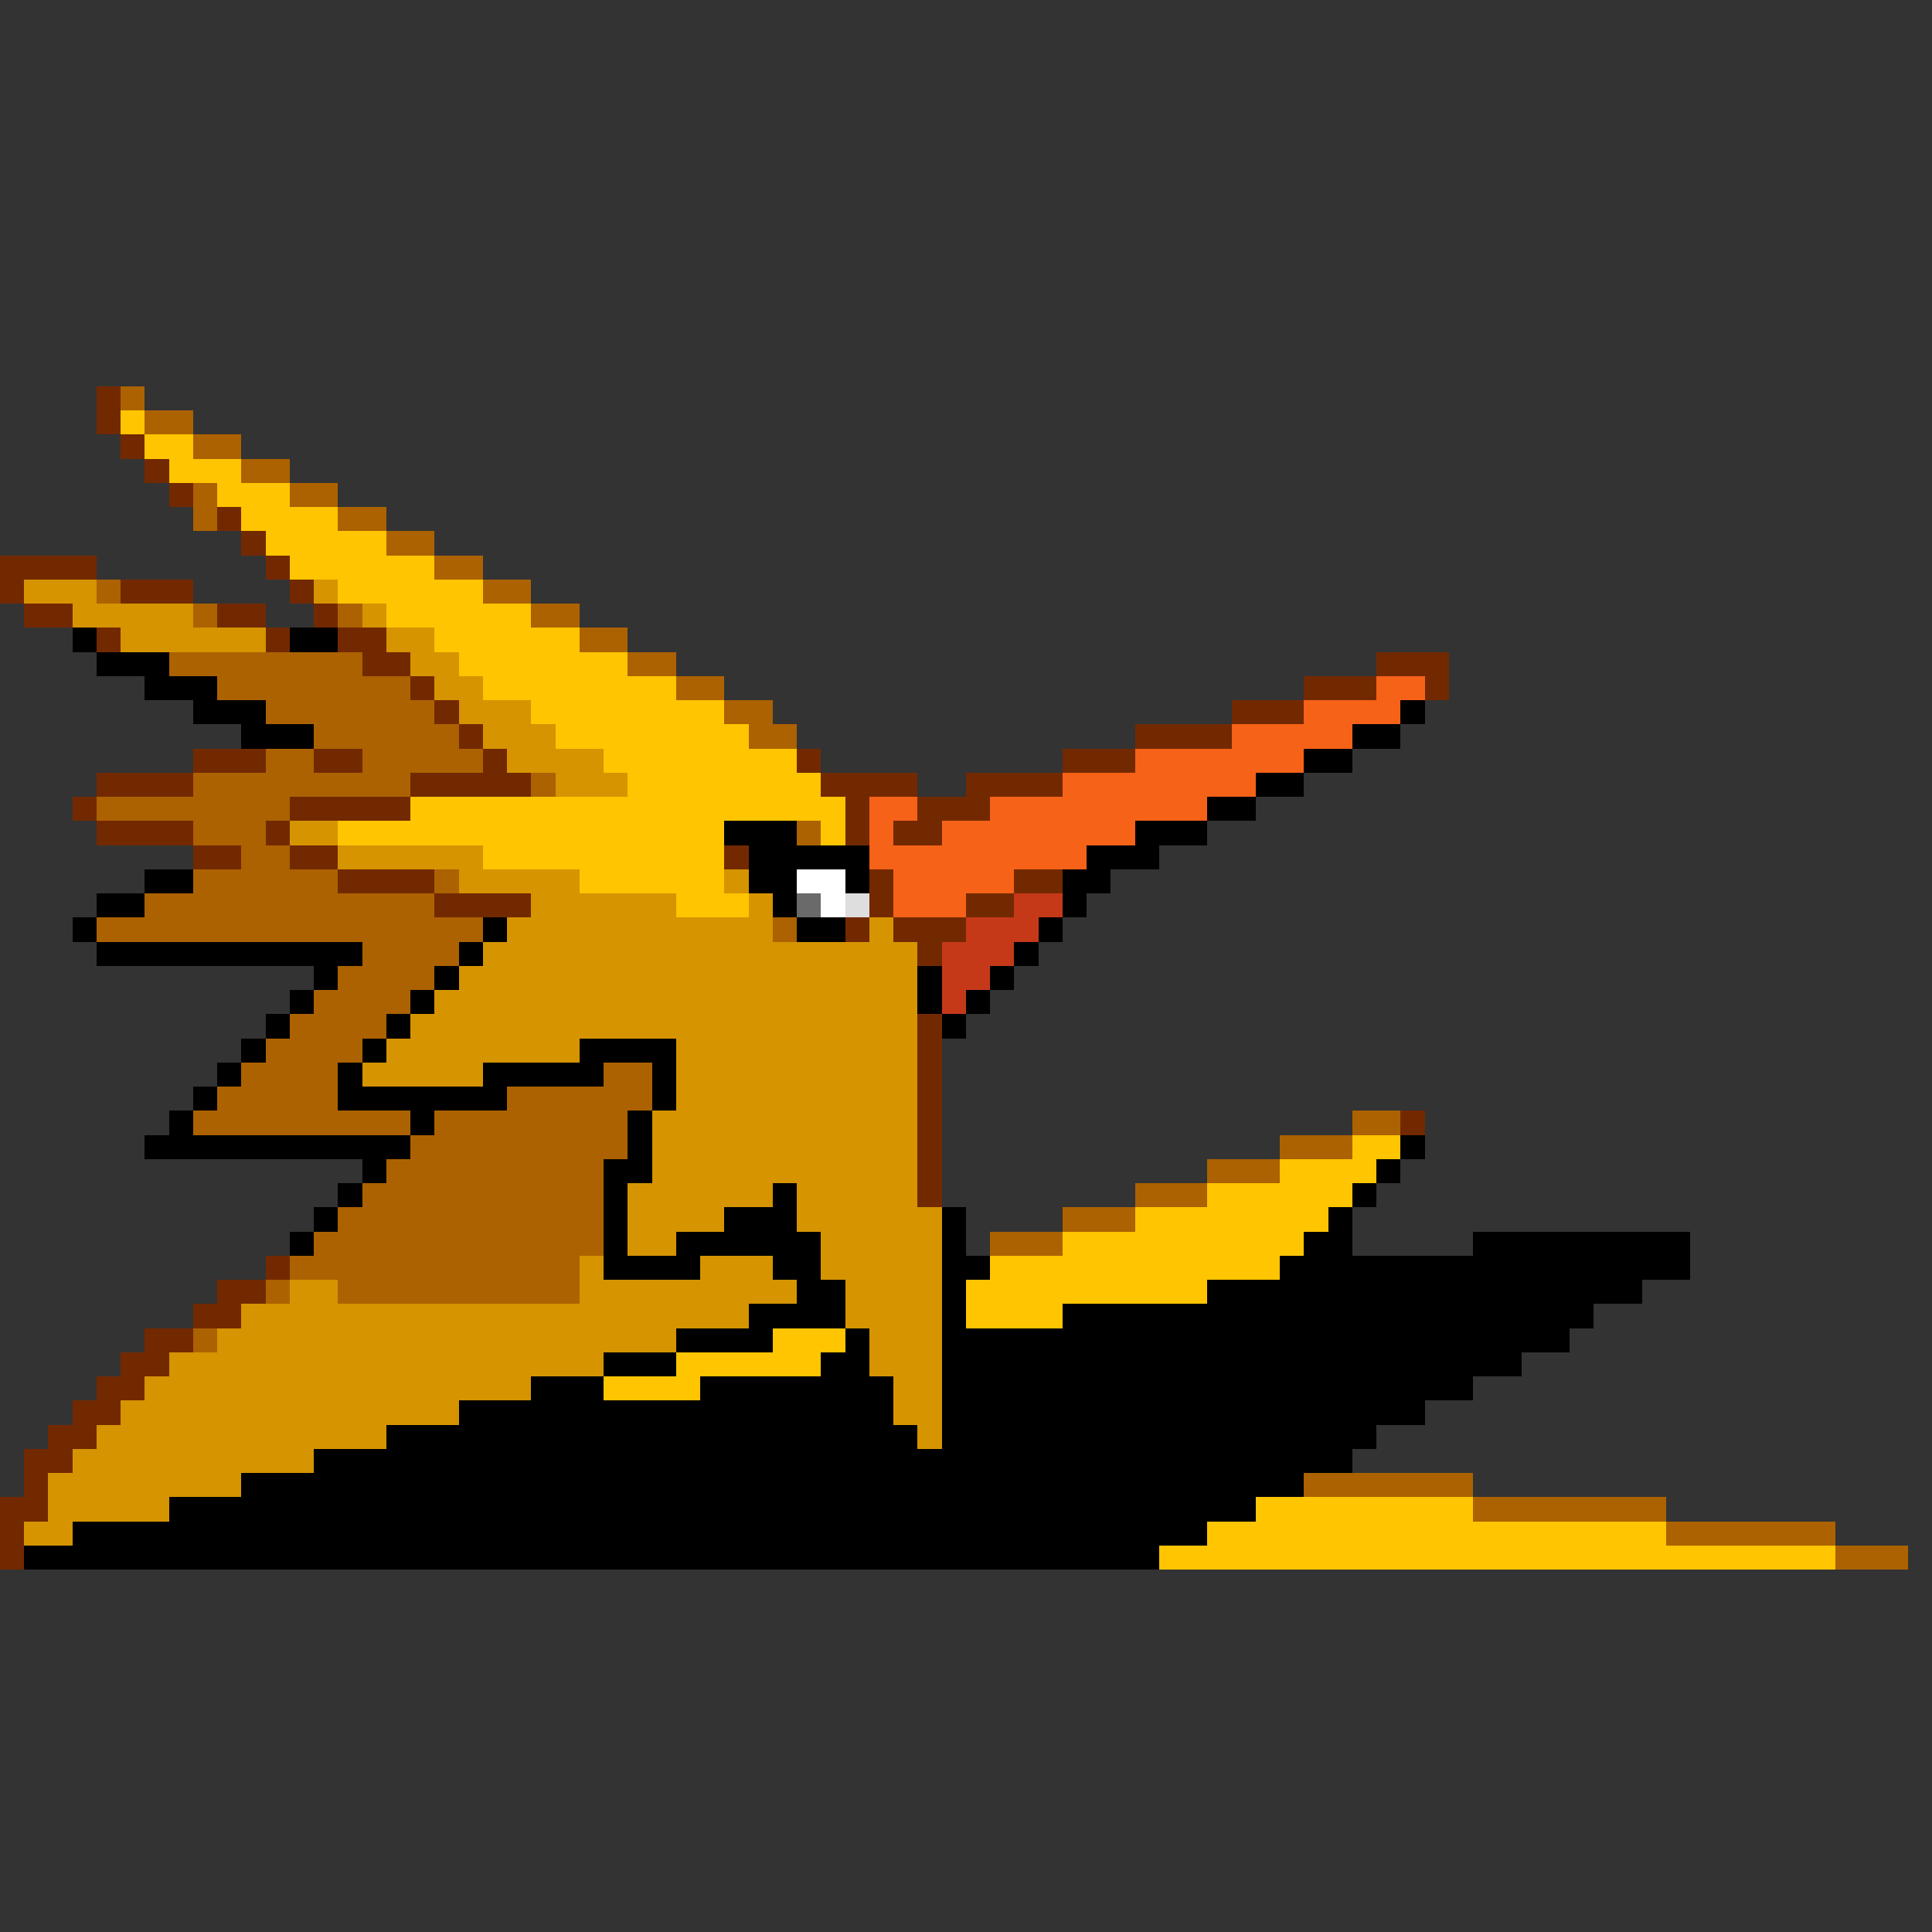 <svg xmlns="http://www.w3.org/2000/svg" viewBox="0 -0.5 80 80" shape-rendering="crispEdges">
<rect x="0" y="-0.5" width="80" height="80" fill="#333333" stroke="none"/>
<path stroke="#732900" d="M4 16h1M4 17h1M5 18h1M6 19h1M7 20h1M9 21h1M10 22h1M0 23h4M11 23h1M0 24h1M5 24h3M12 24h1M1 25h2M9 25h2M13 25h1M4 26h1M11 26h1M14 26h2M15 27h2M57 27h3M17 28h1M54 28h3M59 28h1M18 29h1M51 29h3M19 30h1M47 30h4M8 31h3M13 31h2M20 31h1M33 31h1M44 31h3M4 32h4M17 32h5M34 32h4M40 32h4M3 33h1M12 33h5M35 33h1M38 33h3M4 34h4M11 34h1M35 34h1M37 34h2M8 35h2M12 35h2M30 35h1M14 36h4M36 36h1M42 36h2M18 37h4M36 37h1M40 37h2M35 38h1M37 38h3M38 39h1M38 42h1M38 43h1M38 44h1M38 45h1M38 46h1M58 46h1M38 47h1M38 48h1M38 49h1M11 52h1M9 53h2M8 54h2M6 55h2M5 56h2M4 57h2M3 58h2M2 59h2M1 60h2M1 61h1M0 62h2M0 63h1M0 64h1" />
<path stroke="#ac6200" d="M5 16h1M6 17h2M8 18h2M10 19h2M8 20h1M12 20h2M8 21h1M14 21h2M16 22h2M18 23h2M4 24h1M20 24h2M8 25h1M14 25h1M22 25h2M24 26h2M7 27h8M26 27h2M9 28h8M28 28h2M11 29h7M30 29h2M13 30h6M31 30h2M11 31h2M15 31h5M8 32h9M22 32h1M4 33h8M8 34h3M33 34h1M10 35h2M8 36h6M18 36h1M6 37h12M4 38h16M32 38h1M15 39h4M14 40h4M13 41h4M12 42h4M11 43h4M10 44h4M25 44h2M9 45h5M21 45h6M8 46h9M18 46h8M56 46h2M17 47h9M53 47h3M16 48h9M50 48h3M15 49h10M47 49h3M14 50h11M44 50h3M13 51h12M41 51h3M12 52h12M11 53h1M14 53h10M8 55h1M54 61h7M61 62h8M69 63h7M76 64h3" />
<path stroke="#ffc500" d="M5 17h1M6 18h2M7 19h3M9 20h3M10 21h4M11 22h5M12 23h6M14 24h6M16 25h6M18 26h6M19 27h7M20 28h8M22 29h8M23 30h8M25 31h8M26 32h8M17 33h18M14 34h16M34 34h1M20 35h10M24 36h6M28 37h3M56 47h2M53 48h4M50 49h6M47 50h8M44 51h10M41 52h12M40 53h10M40 54h4M32 55h3M28 56h6M25 57h4M52 62h9M50 63h19M48 64h28" />
<path stroke="#d59400" d="M1 24h3M13 24h1M3 25h5M15 25h1M5 26h6M16 26h2M17 27h2M18 28h2M19 29h3M20 30h3M21 31h4M23 32h3M12 34h2M14 35h6M19 36h5M30 36h1M22 37h6M31 37h1M21 38h11M36 38h1M20 39h18M19 40h19M18 41h20M17 42h21M16 43h8M28 43h10M15 44h5M28 44h10M28 45h10M27 46h11M27 47h11M27 48h11M26 49h6M33 49h5M26 50h4M33 50h6M26 51h2M34 51h5M24 52h1M29 52h3M34 52h5M12 53h2M24 53h9M35 53h4M10 54h21M35 54h4M9 55h19M36 55h3M7 56h18M36 56h3M6 57h16M37 57h2M5 58h14M37 58h2M4 59h12M38 59h1M3 60h10M2 61h8M2 62h5M1 63h2" />
<path stroke="#000000" d="M3 26h1M12 26h2M4 27h3M6 28h3M8 29h3M58 29h1M10 30h3M56 30h2M54 31h2M52 32h2M50 33h2M30 34h3M47 34h3M31 35h5M45 35h3M6 36h2M31 36h2M35 36h1M44 36h2M4 37h2M32 37h1M44 37h1M3 38h1M20 38h1M33 38h2M43 38h1M4 39h11M19 39h1M42 39h1M13 40h1M18 40h1M38 40h1M41 40h1M12 41h1M17 41h1M38 41h1M40 41h1M11 42h1M16 42h1M39 42h1M10 43h1M15 43h1M24 43h4M9 44h1M14 44h1M20 44h5M27 44h1M8 45h1M14 45h7M27 45h1M7 46h1M17 46h1M26 46h1M6 47h11M26 47h1M58 47h1M15 48h1M25 48h2M57 48h1M14 49h1M25 49h1M32 49h1M56 49h1M13 50h1M25 50h1M30 50h3M39 50h1M55 50h1M12 51h1M25 51h1M28 51h6M39 51h1M54 51h2M61 51h9M25 52h4M32 52h2M39 52h2M53 52h17M33 53h2M39 53h1M50 53h18M31 54h4M39 54h1M44 54h22M28 55h4M35 55h1M39 55h26M25 56h3M34 56h2M39 56h24M22 57h3M29 57h8M39 57h22M19 58h18M39 58h20M16 59h22M39 59h18M13 60h43M10 61h44M7 62h45M3 63h47M1 64h47" />
<path stroke="#f66218" d="M57 28h2M54 29h4M51 30h5M47 31h7M44 32h8M36 33h2M41 33h9M36 34h1M39 34h8M36 35h9M37 36h5M37 37h3" />
<path stroke="#ffffff" d="M33 36h2M34 37h1" />
<path stroke="#6a6a6a" d="M33 37h1" />
<path stroke="#dedede" d="M35 37h1" />
<path stroke="#c53918" d="M42 37h2M40 38h3M39 39h3M39 40h2M39 41h1" />
</svg>